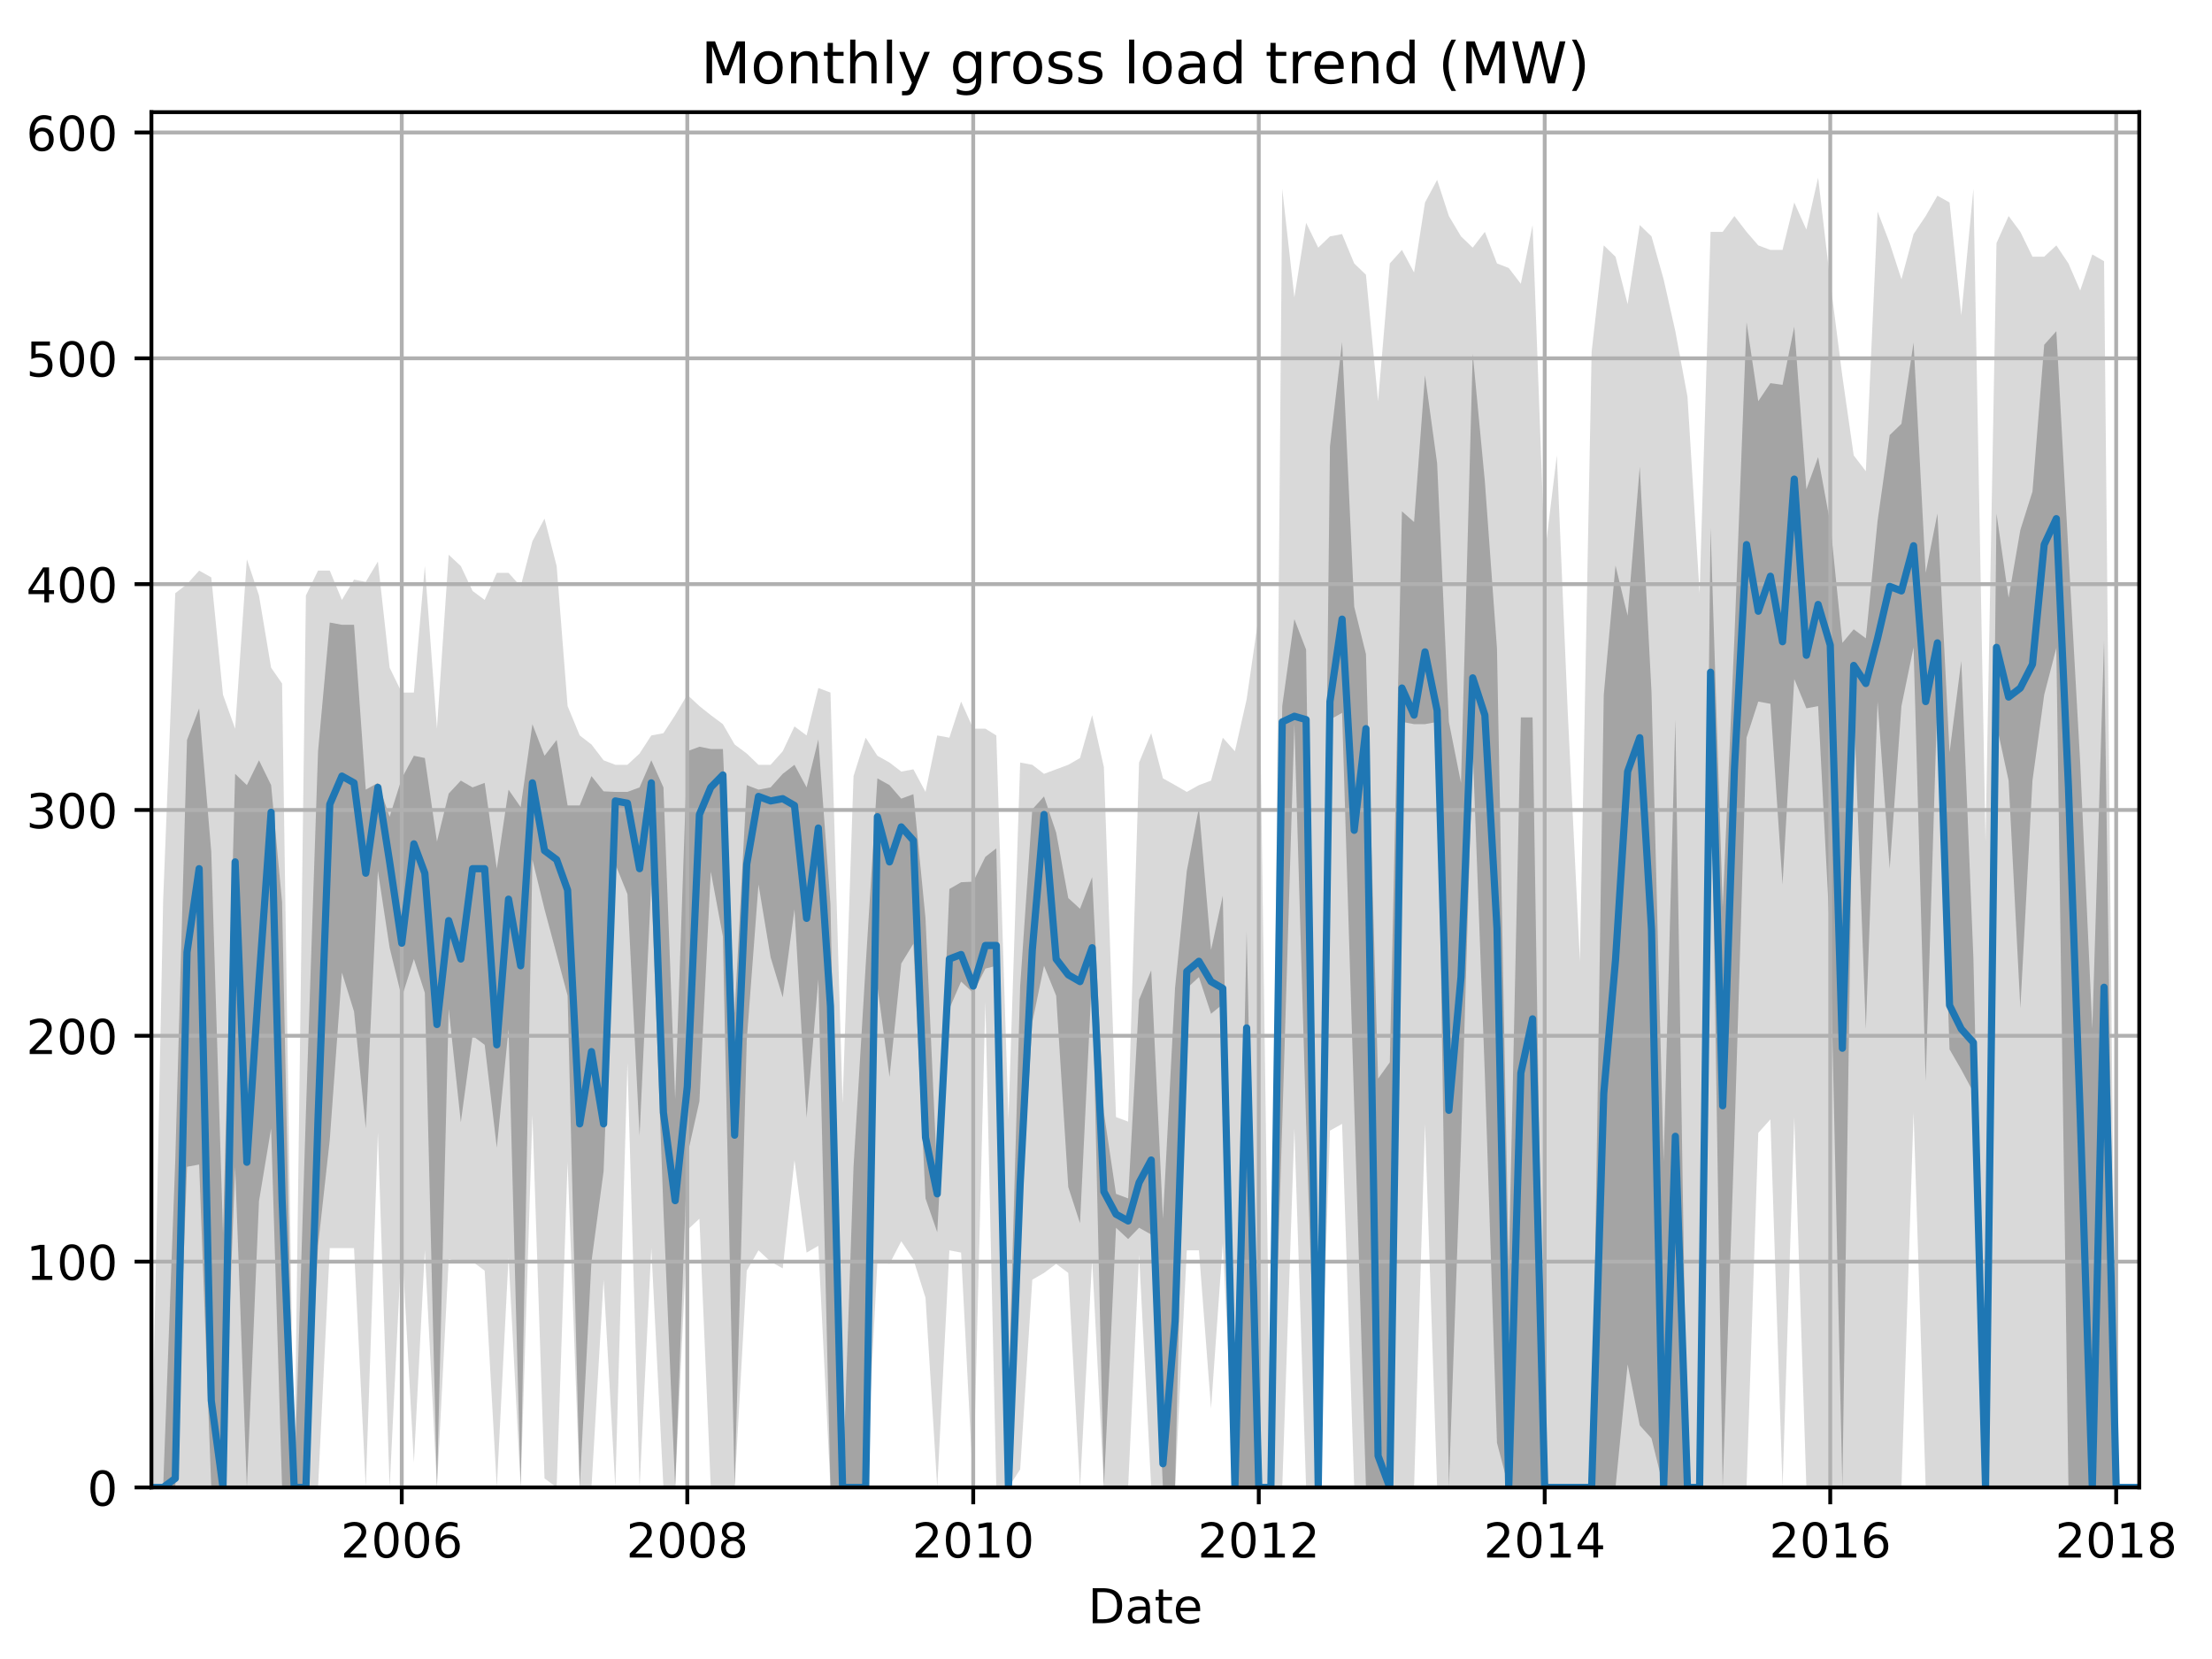 <?xml version="1.0" encoding="utf-8" standalone="no"?>
<!DOCTYPE svg PUBLIC "-//W3C//DTD SVG 1.1//EN"
  "http://www.w3.org/Graphics/SVG/1.1/DTD/svg11.dtd">
<!-- Created with matplotlib (http://matplotlib.org/) -->
<svg height="345.6pt" version="1.1" viewBox="0 0 460.8 345.6" width="460.8pt" xmlns="http://www.w3.org/2000/svg" xmlns:xlink="http://www.w3.org/1999/xlink">
 <defs>
  <style type="text/css">
*{stroke-linecap:butt;stroke-linejoin:round;}
  </style>
 </defs>
 <g id="figure_1">
  <g id="patch_1">
   <path d="M 0 345.6 
L 460.8 345.6 
L 460.8 0 
L 0 0 
z
" style="fill:none;"/>
  </g>
  <g id="axes_1">
   <g id="patch_2">
    <path d="M 31.543 309.863 
L 445.647 309.863 
L 445.647 23.365 
L 31.543 23.365 
z
" style="fill:none;"/>
   </g>
   <g id="PolyCollection_1">
    <path clip-path="url(#p9ca96d97c9)" d="M 31.543 309.863 
L 31.543 309.863 
L 33.988 309.863 
L 36.514 309.863 
L 38.958 309.863 
L 41.484 309.863 
L 44.01 309.863 
L 46.455 309.863 
L 48.981 309.863 
L 51.425 309.863 
L 53.951 309.863 
L 56.477 309.863 
L 58.759 309.863 
L 61.285 309.863 
L 63.729 309.863 
L 66.255 309.863 
L 68.7 259.997 
L 71.226 259.997 
L 73.752 259.997 
L 76.196 309.863 
L 78.722 236.004 
L 81.167 309.863 
L 83.693 258.585 
L 86.219 304.689 
L 88.501 260.467 
L 91.027 309.863 
L 93.471 262.349 
L 95.997 262.819 
L 98.442 262.819 
L 100.968 264.701 
L 103.494 309.863 
L 105.938 261.879 
L 108.464 309.863 
L 110.909 232.241 
L 113.435 307.982 
L 115.961 309.863 
L 118.242 242.12 
L 120.768 309.863 
L 123.213 309.863 
L 125.739 266.583 
L 128.183 309.863 
L 130.709 221.421 
L 133.236 309.863 
L 135.68 259.997 
L 138.206 309.863 
L 140.651 309.863 
L 143.177 256.233 
L 145.703 253.881 
L 148.066 309.863 
L 150.592 309.863 
L 153.036 309.863 
L 155.562 264.701 
L 158.007 260.467 
L 160.533 262.819 
L 163.059 264.231 
L 165.503 241.65 
L 168.029 260.938 
L 170.474 259.526 
L 173 309.863 
L 175.526 309.863 
L 177.807 309.863 
L 180.333 309.863 
L 182.778 262.819 
L 185.304 263.29 
L 187.749 258.585 
L 190.275 262.349 
L 192.801 270.346 
L 195.245 309.863 
L 197.771 260.467 
L 200.216 260.938 
L 202.742 309.863 
L 205.268 208.719 
L 207.549 309.863 
L 210.075 309.863 
L 212.52 306.1 
L 215.046 266.583 
L 217.49 265.172 
L 220.016 263.29 
L 222.542 265.172 
L 224.987 309.863 
L 227.513 262.349 
L 229.957 309.863 
L 232.483 309.863 
L 235.009 309.863 
L 237.291 261.408 
L 239.817 309.863 
L 242.262 309.863 
L 244.788 309.863 
L 247.232 260.467 
L 249.758 260.467 
L 252.284 293.398 
L 254.729 259.056 
L 257.255 309.863 
L 259.699 309.863 
L 262.225 309.863 
L 264.751 309.863 
L 267.114 309.863 
L 269.64 235.063 
L 272.085 309.863 
L 274.611 309.863 
L 277.055 235.534 
L 279.581 234.123 
L 282.107 309.863 
L 284.552 309.863 
L 287.078 309.863 
L 289.523 309.863 
L 292.049 309.863 
L 294.575 309.863 
L 296.856 234.123 
L 299.382 309.863 
L 301.827 309.863 
L 304.353 309.863 
L 306.797 309.863 
L 309.323 309.863 
L 311.849 309.863 
L 314.294 309.863 
L 316.82 309.863 
L 319.264 309.863 
L 321.79 309.863 
L 324.316 309.863 
L 326.598 309.863 
L 329.124 309.863 
L 331.568 309.863 
L 334.094 309.863 
L 336.539 309.863 
L 339.065 309.863 
L 341.591 309.863 
L 344.036 309.863 
L 346.562 309.863 
L 349.006 309.863 
L 351.532 309.863 
L 354.058 309.863 
L 356.34 309.863 
L 358.866 309.863 
L 361.31 309.863 
L 363.836 309.863 
L 366.281 236.004 
L 368.807 233.182 
L 371.333 309.863 
L 373.777 232.711 
L 376.303 309.863 
L 378.748 309.863 
L 381.274 309.863 
L 383.8 309.863 
L 386.163 309.863 
L 388.689 309.863 
L 391.134 309.863 
L 393.66 309.863 
L 396.104 309.863 
L 398.63 231.77 
L 401.156 309.863 
L 403.601 309.863 
L 406.127 309.863 
L 408.571 309.863 
L 411.097 309.863 
L 413.623 309.863 
L 415.905 309.863 
L 418.431 309.863 
L 420.875 309.863 
L 423.401 309.863 
L 425.846 309.863 
L 428.372 309.863 
L 430.898 309.863 
L 433.342 309.863 
L 435.868 309.863 
L 438.313 309.863 
L 440.839 309.863 
L 443.365 309.863 
L 445.647 309.863 
L 445.647 309.863 
L 445.647 309.863 
L 443.365 309.863 
L 440.839 309.393 
L 438.313 54.414 
L 435.868 53.003 
L 433.342 60.53 
L 430.898 54.885 
L 428.372 51.121 
L 425.846 53.473 
L 423.401 53.473 
L 420.875 48.298 
L 418.431 45.005 
L 415.905 50.651 
L 413.623 175.317 
L 411.097 39.36 
L 408.571 65.705 
L 406.127 42.183 
L 403.601 40.771 
L 401.156 45.005 
L 398.63 48.769 
L 396.104 58.178 
L 393.66 50.651 
L 391.134 44.064 
L 388.689 98.165 
L 386.163 94.872 
L 383.8 78.407 
L 381.274 58.648 
L 378.748 37.008 
L 376.303 47.828 
L 373.777 42.183 
L 371.333 52.062 
L 368.807 52.062 
L 366.281 51.121 
L 363.836 48.298 
L 361.31 45.005 
L 358.866 48.298 
L 356.34 48.298 
L 354.058 123.569 
L 351.532 82.641 
L 349.006 68.998 
L 346.562 58.178 
L 344.036 49.239 
L 341.591 46.887 
L 339.065 63.353 
L 336.539 53.473 
L 334.094 51.121 
L 331.568 73.232 
L 329.124 200.251 
L 326.598 148.502 
L 324.316 94.872 
L 321.79 115.571 
L 319.264 46.887 
L 316.82 59.119 
L 314.294 55.825 
L 311.849 54.885 
L 309.323 48.298 
L 306.797 51.591 
L 304.353 49.239 
L 301.827 45.005 
L 299.382 37.478 
L 296.856 42.183 
L 294.575 56.766 
L 292.049 52.062 
L 289.523 54.885 
L 287.078 83.581 
L 284.552 57.237 
L 282.107 54.885 
L 279.581 48.769 
L 277.055 49.239 
L 274.611 51.591 
L 272.085 46.417 
L 269.64 61.941 
L 267.114 39.36 
L 264.751 309.863 
L 262.225 128.273 
L 259.699 145.68 
L 257.255 156.5 
L 254.729 153.677 
L 252.284 162.616 
L 249.758 163.556 
L 247.232 164.968 
L 244.788 163.556 
L 242.262 162.145 
L 239.817 152.736 
L 237.291 158.852 
L 235.009 233.652 
L 232.483 232.711 
L 229.957 159.793 
L 227.513 148.973 
L 224.987 157.911 
L 222.542 159.322 
L 220.016 160.263 
L 217.49 161.204 
L 215.046 159.322 
L 212.52 158.852 
L 210.075 233.182 
L 207.549 153.207 
L 205.268 151.795 
L 202.742 151.795 
L 200.216 146.15 
L 197.771 153.677 
L 195.245 153.207 
L 192.801 164.968 
L 190.275 160.263 
L 187.749 160.734 
L 185.304 158.852 
L 182.778 157.441 
L 180.333 153.677 
L 177.807 161.675 
L 175.526 229.889 
L 173 144.268 
L 170.474 143.327 
L 168.029 153.207 
L 165.503 151.325 
L 163.059 156.5 
L 160.533 159.322 
L 158.007 159.322 
L 155.562 156.97 
L 153.036 155.088 
L 150.592 150.855 
L 148.066 148.973 
L 145.703 147.091 
L 143.177 144.739 
L 140.651 148.973 
L 138.206 152.736 
L 135.68 153.207 
L 133.236 156.97 
L 130.709 159.322 
L 128.183 159.322 
L 125.739 158.382 
L 123.213 155.088 
L 120.768 153.207 
L 118.242 147.091 
L 115.961 117.924 
L 113.435 108.044 
L 110.909 112.749 
L 108.464 122.158 
L 105.938 119.335 
L 103.494 119.335 
L 100.968 124.98 
L 98.442 123.099 
L 95.997 117.924 
L 93.471 115.571 
L 91.027 151.795 
L 88.501 117.924 
L 86.219 144.268 
L 83.693 144.268 
L 81.167 139.093 
L 78.722 116.983 
L 76.196 121.217 
L 73.752 120.746 
L 71.226 124.98 
L 68.7 118.865 
L 66.255 118.865 
L 63.729 124.039 
L 61.285 309.863 
L 58.759 142.387 
L 56.477 139.093 
L 53.951 124.039 
L 51.425 116.512 
L 48.981 151.795 
L 46.455 144.739 
L 44.01 120.276 
L 41.484 118.865 
L 38.958 121.687 
L 36.514 123.569 
L 33.988 187.549 
L 31.543 309.863 
z
" style="fill:#808080;fill-opacity:0.3;"/>
   </g>
   <g id="PolyCollection_2">
    <path clip-path="url(#p9ca96d97c9)" d="M 31.543 309.863 
L 31.543 309.863 
L 33.988 309.863 
L 36.514 309.863 
L 38.958 243.061 
L 41.484 242.59 
L 44.01 309.863 
L 46.455 309.863 
L 48.981 243.061 
L 51.425 309.863 
L 53.951 250.235 
L 56.477 235.063 
L 58.759 309.863 
L 61.285 309.863 
L 63.729 309.863 
L 66.255 259.526 
L 68.7 237.416 
L 71.226 202.603 
L 73.752 210.718 
L 76.196 235.063 
L 78.722 181.433 
L 81.167 197.428 
L 83.693 207.778 
L 86.219 199.78 
L 88.501 206.837 
L 91.027 309.863 
L 93.471 210.13 
L 95.997 233.77 
L 98.442 215.775 
L 100.968 217.657 
L 103.494 239.062 
L 105.938 214.364 
L 108.464 309.863 
L 110.909 179.081 
L 113.435 189.431 
L 115.961 198.839 
L 118.242 207.425 
L 120.768 309.863 
L 123.213 262.819 
L 125.739 244.002 
L 128.183 180.022 
L 130.709 186.255 
L 133.236 236.592 
L 135.68 183.785 
L 138.206 251.999 
L 140.651 309.863 
L 143.177 240.709 
L 145.703 229.418 
L 148.066 181.551 
L 150.592 195.076 
L 153.036 309.863 
L 155.562 216.716 
L 158.007 184.256 
L 160.533 199.428 
L 163.059 207.778 
L 165.503 189.431 
L 168.029 232.829 
L 170.474 204.014 
L 173 309.863 
L 175.526 309.863 
L 177.807 309.863 
L 180.333 309.863 
L 182.778 205.426 
L 185.304 224.361 
L 187.749 200.721 
L 190.275 196.605 
L 192.801 249.647 
L 195.245 256.704 
L 197.771 210.13 
L 200.216 204.485 
L 202.742 206.837 
L 205.268 201.78 
L 207.549 201.192 
L 210.075 309.863 
L 212.52 255.292 
L 215.046 212.953 
L 217.49 201.192 
L 220.016 207.425 
L 222.542 247.295 
L 224.987 254.822 
L 227.513 202.603 
L 229.957 309.863 
L 232.483 255.763 
L 235.009 258.115 
L 237.291 255.763 
L 239.817 257.174 
L 242.262 309.863 
L 244.788 309.863 
L 247.232 205.896 
L 249.758 203.544 
L 252.284 211.189 
L 254.729 209.189 
L 257.255 309.863 
L 259.699 309.863 
L 262.225 309.863 
L 264.751 309.863 
L 267.114 234.123 
L 269.64 150.855 
L 272.085 234.123 
L 274.611 309.863 
L 277.055 149.914 
L 279.581 148.502 
L 282.107 230.359 
L 284.552 309.863 
L 287.078 309.863 
L 289.523 309.863 
L 292.049 150.384 
L 294.575 150.855 
L 296.856 150.855 
L 299.382 150.384 
L 301.827 309.863 
L 304.353 238.356 
L 306.797 156.147 
L 309.323 223.89 
L 311.849 300.572 
L 314.294 309.863 
L 316.82 309.863 
L 319.264 309.863 
L 321.79 309.863 
L 324.316 309.863 
L 326.598 309.863 
L 329.124 309.863 
L 331.568 309.863 
L 334.094 309.863 
L 336.539 309.863 
L 339.065 284.224 
L 341.591 296.926 
L 344.036 299.631 
L 346.562 309.863 
L 349.006 309.863 
L 351.532 309.863 
L 354.058 309.863 
L 356.34 149.443 
L 358.866 309.863 
L 361.31 236.945 
L 363.836 153.677 
L 366.281 146.15 
L 368.807 146.621 
L 371.333 184.256 
L 373.777 141.446 
L 376.303 147.561 
L 378.748 147.091 
L 381.274 195.664 
L 383.8 309.863 
L 386.163 146.621 
L 388.689 214.364 
L 391.134 146.15 
L 393.66 180.963 
L 396.104 147.091 
L 398.63 134.86 
L 401.156 225.184 
L 403.601 145.209 
L 406.127 218.598 
L 408.571 222.832 
L 411.097 227.536 
L 413.623 309.863 
L 415.905 150.972 
L 418.431 162.616 
L 420.875 210.012 
L 423.401 162.616 
L 425.846 144.739 
L 428.372 134.977 
L 430.898 309.863 
L 433.342 309.863 
L 435.868 309.863 
L 438.313 309.863 
L 440.839 309.863 
L 443.365 309.863 
L 445.647 309.863 
L 445.647 309.863 
L 445.647 309.863 
L 443.365 309.863 
L 440.839 309.863 
L 438.313 133.448 
L 435.868 214.364 
L 433.342 158.852 
L 430.898 115.101 
L 428.372 68.998 
L 425.846 71.82 
L 423.401 102.399 
L 420.875 110.397 
L 418.431 124.51 
L 415.905 106.986 
L 413.623 309.863 
L 411.097 199.663 
L 408.571 137.682 
L 406.127 156.735 
L 403.601 106.986 
L 401.156 119.335 
L 398.63 71.35 
L 396.104 88.286 
L 393.66 90.638 
L 391.134 108.515 
L 388.689 132.978 
L 386.163 131.096 
L 383.8 133.919 
L 381.274 108.985 
L 378.748 95.225 
L 376.303 101.929 
L 373.777 68.057 
L 371.333 80.171 
L 368.807 79.818 
L 366.281 83.581 
L 363.836 67.116 
L 361.31 132.86 
L 358.866 188.96 
L 356.34 109.926 
L 354.058 309.863 
L 351.532 309.863 
L 349.006 149.914 
L 346.562 241.885 
L 344.036 144.151 
L 341.591 97.224 
L 339.065 128.273 
L 336.539 117.806 
L 334.094 144.739 
L 331.568 309.863 
L 329.124 309.863 
L 326.598 309.863 
L 324.316 309.863 
L 321.79 309.863 
L 319.264 149.443 
L 316.82 149.443 
L 314.294 264.701 
L 311.849 135.095 
L 309.323 100.282 
L 306.797 73.702 
L 304.353 163.086 
L 301.827 150.384 
L 299.382 96.519 
L 296.856 78.171 
L 294.575 108.75 
L 292.049 106.515 
L 289.523 221.303 
L 287.078 224.714 
L 284.552 136.271 
L 282.107 126.392 
L 279.581 71.232 
L 277.055 92.99 
L 274.611 309.863 
L 272.085 135.33 
L 269.64 128.979 
L 267.114 147.091 
L 264.751 309.863 
L 262.225 309.863 
L 259.699 194.017 
L 257.255 309.863 
L 254.729 186.608 
L 252.284 197.899 
L 249.758 168.261 
L 247.232 181.433 
L 244.788 205.778 
L 242.262 253.881 
L 239.817 202.133 
L 237.291 208.248 
L 235.009 249.647 
L 232.483 248.706 
L 229.957 231.77 
L 227.513 182.727 
L 224.987 189.313 
L 222.542 187.078 
L 220.016 173.436 
L 217.49 165.909 
L 215.046 168.614 
L 212.52 205.426 
L 210.075 291.046 
L 207.549 176.729 
L 205.268 178.493 
L 202.742 183.668 
L 200.216 183.785 
L 197.771 185.197 
L 195.245 245.296 
L 192.801 191.312 
L 190.275 165.438 
L 187.749 166.379 
L 185.304 163.556 
L 182.778 162.145 
L 180.333 201.192 
L 177.807 243.061 
L 175.526 309.863 
L 173 188.372 
L 170.474 154.03 
L 168.029 164.027 
L 165.503 159.322 
L 163.059 161.204 
L 160.533 164.027 
L 158.007 164.497 
L 155.562 163.556 
L 153.036 211.071 
L 150.592 156.029 
L 148.066 156.029 
L 145.703 155.559 
L 143.177 156.5 
L 140.651 228.948 
L 138.206 164.027 
L 135.68 158.382 
L 133.236 164.027 
L 130.709 164.968 
L 128.183 164.968 
L 125.739 164.85 
L 123.213 161.675 
L 120.768 167.79 
L 118.242 167.79 
L 115.961 154.148 
L 113.435 157.441 
L 110.909 150.855 
L 108.464 168.143 
L 105.938 164.497 
L 103.494 180.963 
L 100.968 163.086 
L 98.442 164.027 
L 95.997 162.616 
L 93.471 165.321 
L 91.027 175.317 
L 88.501 157.911 
L 86.219 157.441 
L 83.693 162.145 
L 81.167 170.143 
L 78.722 163.086 
L 76.196 164.497 
L 73.752 130.155 
L 71.226 130.155 
L 68.7 129.685 
L 66.255 156.5 
L 63.729 231.77 
L 61.285 309.863 
L 58.759 187.902 
L 56.477 163.556 
L 53.951 158.382 
L 51.425 163.556 
L 48.981 161.204 
L 46.455 256.939 
L 44.01 177.434 
L 41.484 147.561 
L 38.958 154.148 
L 36.514 241.65 
L 33.988 309.863 
L 31.543 309.863 
z
" style="fill:#808080;fill-opacity:0.6;"/>
   </g>
   <g id="matplotlib.axis_1">
    <g id="xtick_1">
     <g id="line2d_1">
      <path clip-path="url(#p9ca96d97c9)" d="M 83.693 309.863 
L 83.693 23.365 
" style="fill:none;stroke:#b0b0b0;stroke-linecap:square;stroke-width:0.8;"/>
     </g>
     <g id="line2d_2">
      <defs>
       <path d="M 0 0 
L 0 3.5 
" id="m3542166060" style="stroke:#000000;stroke-width:0.8;"/>
      </defs>
      <g>
       <use style="stroke:#000000;stroke-width:0.8;" x="83.693" xlink:href="#m3542166060" y="309.863"/>
      </g>
     </g>
     <g id="text_1">
      <!-- 2006 -->
      <defs>
       <path d="M 19.188 8.297 
L 53.609 8.297 
L 53.609 0 
L 7.328 0 
L 7.328 8.297 
Q 12.938 14.109 22.625 23.891 
Q 32.328 33.688 34.812 36.531 
Q 39.547 41.844 41.422 45.531 
Q 43.312 49.219 43.312 52.781 
Q 43.312 58.594 39.234 62.25 
Q 35.156 65.922 28.609 65.922 
Q 23.969 65.922 18.812 64.312 
Q 13.672 62.703 7.812 59.422 
L 7.812 69.391 
Q 13.766 71.781 18.938 73 
Q 24.125 74.219 28.422 74.219 
Q 39.75 74.219 46.484 68.547 
Q 53.219 62.891 53.219 53.422 
Q 53.219 48.922 51.531 44.891 
Q 49.859 40.875 45.406 35.406 
Q 44.188 33.984 37.641 27.219 
Q 31.109 20.453 19.188 8.297 
z
" id="DejaVuSans-32"/>
       <path d="M 31.781 66.406 
Q 24.172 66.406 20.328 58.906 
Q 16.5 51.422 16.5 36.375 
Q 16.5 21.391 20.328 13.891 
Q 24.172 6.391 31.781 6.391 
Q 39.453 6.391 43.281 13.891 
Q 47.125 21.391 47.125 36.375 
Q 47.125 51.422 43.281 58.906 
Q 39.453 66.406 31.781 66.406 
z
M 31.781 74.219 
Q 44.047 74.219 50.516 64.516 
Q 56.984 54.828 56.984 36.375 
Q 56.984 17.969 50.516 8.266 
Q 44.047 -1.422 31.781 -1.422 
Q 19.531 -1.422 13.062 8.266 
Q 6.594 17.969 6.594 36.375 
Q 6.594 54.828 13.062 64.516 
Q 19.531 74.219 31.781 74.219 
z
" id="DejaVuSans-30"/>
       <path d="M 33.016 40.375 
Q 26.375 40.375 22.484 35.828 
Q 18.609 31.297 18.609 23.391 
Q 18.609 15.531 22.484 10.953 
Q 26.375 6.391 33.016 6.391 
Q 39.656 6.391 43.531 10.953 
Q 47.406 15.531 47.406 23.391 
Q 47.406 31.297 43.531 35.828 
Q 39.656 40.375 33.016 40.375 
z
M 52.594 71.297 
L 52.594 62.312 
Q 48.875 64.062 45.094 64.984 
Q 41.312 65.922 37.594 65.922 
Q 27.828 65.922 22.672 59.328 
Q 17.531 52.734 16.797 39.406 
Q 19.672 43.656 24.016 45.922 
Q 28.375 48.188 33.594 48.188 
Q 44.578 48.188 50.953 41.516 
Q 57.328 34.859 57.328 23.391 
Q 57.328 12.156 50.688 5.359 
Q 44.047 -1.422 33.016 -1.422 
Q 20.359 -1.422 13.672 8.266 
Q 6.984 17.969 6.984 36.375 
Q 6.984 53.656 15.188 63.938 
Q 23.391 74.219 37.203 74.219 
Q 40.922 74.219 44.703 73.484 
Q 48.484 72.75 52.594 71.297 
z
" id="DejaVuSans-36"/>
      </defs>
      <g transform="translate(70.968 324.462)scale(0.1 -0.1)">
       <use xlink:href="#DejaVuSans-32"/>
       <use x="63.623" xlink:href="#DejaVuSans-30"/>
       <use x="127.246" xlink:href="#DejaVuSans-30"/>
       <use x="190.869" xlink:href="#DejaVuSans-36"/>
      </g>
     </g>
    </g>
    <g id="xtick_2">
     <g id="line2d_3">
      <path clip-path="url(#p9ca96d97c9)" d="M 143.177 309.863 
L 143.177 23.365 
" style="fill:none;stroke:#b0b0b0;stroke-linecap:square;stroke-width:0.8;"/>
     </g>
     <g id="line2d_4">
      <g>
       <use style="stroke:#000000;stroke-width:0.8;" x="143.177" xlink:href="#m3542166060" y="309.863"/>
      </g>
     </g>
     <g id="text_2">
      <!-- 2008 -->
      <defs>
       <path d="M 31.781 34.625 
Q 24.75 34.625 20.719 30.859 
Q 16.703 27.094 16.703 20.516 
Q 16.703 13.922 20.719 10.156 
Q 24.75 6.391 31.781 6.391 
Q 38.812 6.391 42.859 10.172 
Q 46.922 13.969 46.922 20.516 
Q 46.922 27.094 42.891 30.859 
Q 38.875 34.625 31.781 34.625 
z
M 21.922 38.812 
Q 15.578 40.375 12.031 44.719 
Q 8.5 49.078 8.5 55.328 
Q 8.5 64.062 14.719 69.141 
Q 20.953 74.219 31.781 74.219 
Q 42.672 74.219 48.875 69.141 
Q 55.078 64.062 55.078 55.328 
Q 55.078 49.078 51.531 44.719 
Q 48 40.375 41.703 38.812 
Q 48.828 37.156 52.797 32.312 
Q 56.781 27.484 56.781 20.516 
Q 56.781 9.906 50.312 4.234 
Q 43.844 -1.422 31.781 -1.422 
Q 19.734 -1.422 13.25 4.234 
Q 6.781 9.906 6.781 20.516 
Q 6.781 27.484 10.781 32.312 
Q 14.797 37.156 21.922 38.812 
z
M 18.312 54.391 
Q 18.312 48.734 21.844 45.562 
Q 25.391 42.391 31.781 42.391 
Q 38.141 42.391 41.719 45.562 
Q 45.312 48.734 45.312 54.391 
Q 45.312 60.062 41.719 63.234 
Q 38.141 66.406 31.781 66.406 
Q 25.391 66.406 21.844 63.234 
Q 18.312 60.062 18.312 54.391 
z
" id="DejaVuSans-38"/>
      </defs>
      <g transform="translate(130.452 324.462)scale(0.1 -0.1)">
       <use xlink:href="#DejaVuSans-32"/>
       <use x="63.623" xlink:href="#DejaVuSans-30"/>
       <use x="127.246" xlink:href="#DejaVuSans-30"/>
       <use x="190.869" xlink:href="#DejaVuSans-38"/>
      </g>
     </g>
    </g>
    <g id="xtick_3">
     <g id="line2d_5">
      <path clip-path="url(#p9ca96d97c9)" d="M 202.742 309.863 
L 202.742 23.365 
" style="fill:none;stroke:#b0b0b0;stroke-linecap:square;stroke-width:0.8;"/>
     </g>
     <g id="line2d_6">
      <g>
       <use style="stroke:#000000;stroke-width:0.8;" x="202.742" xlink:href="#m3542166060" y="309.863"/>
      </g>
     </g>
     <g id="text_3">
      <!-- 2010 -->
      <defs>
       <path d="M 12.406 8.297 
L 28.516 8.297 
L 28.516 63.922 
L 10.984 60.406 
L 10.984 69.391 
L 28.422 72.906 
L 38.281 72.906 
L 38.281 8.297 
L 54.391 8.297 
L 54.391 0 
L 12.406 0 
z
" id="DejaVuSans-31"/>
      </defs>
      <g transform="translate(190.017 324.462)scale(0.1 -0.1)">
       <use xlink:href="#DejaVuSans-32"/>
       <use x="63.623" xlink:href="#DejaVuSans-30"/>
       <use x="127.246" xlink:href="#DejaVuSans-31"/>
       <use x="190.869" xlink:href="#DejaVuSans-30"/>
      </g>
     </g>
    </g>
    <g id="xtick_4">
     <g id="line2d_7">
      <path clip-path="url(#p9ca96d97c9)" d="M 262.225 309.863 
L 262.225 23.365 
" style="fill:none;stroke:#b0b0b0;stroke-linecap:square;stroke-width:0.8;"/>
     </g>
     <g id="line2d_8">
      <g>
       <use style="stroke:#000000;stroke-width:0.8;" x="262.225" xlink:href="#m3542166060" y="309.863"/>
      </g>
     </g>
     <g id="text_4">
      <!-- 2012 -->
      <g transform="translate(249.5 324.462)scale(0.1 -0.1)">
       <use xlink:href="#DejaVuSans-32"/>
       <use x="63.623" xlink:href="#DejaVuSans-30"/>
       <use x="127.246" xlink:href="#DejaVuSans-31"/>
       <use x="190.869" xlink:href="#DejaVuSans-32"/>
      </g>
     </g>
    </g>
    <g id="xtick_5">
     <g id="line2d_9">
      <path clip-path="url(#p9ca96d97c9)" d="M 321.79 309.863 
L 321.79 23.365 
" style="fill:none;stroke:#b0b0b0;stroke-linecap:square;stroke-width:0.8;"/>
     </g>
     <g id="line2d_10">
      <g>
       <use style="stroke:#000000;stroke-width:0.8;" x="321.79" xlink:href="#m3542166060" y="309.863"/>
      </g>
     </g>
     <g id="text_5">
      <!-- 2014 -->
      <defs>
       <path d="M 37.797 64.312 
L 12.891 25.391 
L 37.797 25.391 
z
M 35.203 72.906 
L 47.609 72.906 
L 47.609 25.391 
L 58.016 25.391 
L 58.016 17.188 
L 47.609 17.188 
L 47.609 0 
L 37.797 0 
L 37.797 17.188 
L 4.891 17.188 
L 4.891 26.703 
z
" id="DejaVuSans-34"/>
      </defs>
      <g transform="translate(309.065 324.462)scale(0.1 -0.1)">
       <use xlink:href="#DejaVuSans-32"/>
       <use x="63.623" xlink:href="#DejaVuSans-30"/>
       <use x="127.246" xlink:href="#DejaVuSans-31"/>
       <use x="190.869" xlink:href="#DejaVuSans-34"/>
      </g>
     </g>
    </g>
    <g id="xtick_6">
     <g id="line2d_11">
      <path clip-path="url(#p9ca96d97c9)" d="M 381.274 309.863 
L 381.274 23.365 
" style="fill:none;stroke:#b0b0b0;stroke-linecap:square;stroke-width:0.8;"/>
     </g>
     <g id="line2d_12">
      <g>
       <use style="stroke:#000000;stroke-width:0.8;" x="381.274" xlink:href="#m3542166060" y="309.863"/>
      </g>
     </g>
     <g id="text_6">
      <!-- 2016 -->
      <g transform="translate(368.549 324.462)scale(0.1 -0.1)">
       <use xlink:href="#DejaVuSans-32"/>
       <use x="63.623" xlink:href="#DejaVuSans-30"/>
       <use x="127.246" xlink:href="#DejaVuSans-31"/>
       <use x="190.869" xlink:href="#DejaVuSans-36"/>
      </g>
     </g>
    </g>
    <g id="xtick_7">
     <g id="line2d_13">
      <path clip-path="url(#p9ca96d97c9)" d="M 440.839 309.863 
L 440.839 23.365 
" style="fill:none;stroke:#b0b0b0;stroke-linecap:square;stroke-width:0.8;"/>
     </g>
     <g id="line2d_14">
      <g>
       <use style="stroke:#000000;stroke-width:0.8;" x="440.839" xlink:href="#m3542166060" y="309.863"/>
      </g>
     </g>
     <g id="text_7">
      <!-- 2018 -->
      <g transform="translate(428.114 324.462)scale(0.1 -0.1)">
       <use xlink:href="#DejaVuSans-32"/>
       <use x="63.623" xlink:href="#DejaVuSans-30"/>
       <use x="127.246" xlink:href="#DejaVuSans-31"/>
       <use x="190.869" xlink:href="#DejaVuSans-38"/>
      </g>
     </g>
    </g>
    <g id="text_8">
     <!-- Date -->
     <defs>
      <path d="M 19.672 64.797 
L 19.672 8.109 
L 31.594 8.109 
Q 46.688 8.109 53.688 14.938 
Q 60.688 21.781 60.688 36.531 
Q 60.688 51.172 53.688 57.984 
Q 46.688 64.797 31.594 64.797 
z
M 9.812 72.906 
L 30.078 72.906 
Q 51.266 72.906 61.172 64.094 
Q 71.094 55.281 71.094 36.531 
Q 71.094 17.672 61.125 8.828 
Q 51.172 0 30.078 0 
L 9.812 0 
z
" id="DejaVuSans-44"/>
      <path d="M 34.281 27.484 
Q 23.391 27.484 19.188 25 
Q 14.984 22.516 14.984 16.5 
Q 14.984 11.719 18.141 8.906 
Q 21.297 6.109 26.703 6.109 
Q 34.188 6.109 38.703 11.406 
Q 43.219 16.703 43.219 25.484 
L 43.219 27.484 
z
M 52.203 31.203 
L 52.203 0 
L 43.219 0 
L 43.219 8.297 
Q 40.141 3.328 35.547 0.953 
Q 30.953 -1.422 24.312 -1.422 
Q 15.922 -1.422 10.953 3.297 
Q 6 8.016 6 15.922 
Q 6 25.141 12.172 29.828 
Q 18.359 34.516 30.609 34.516 
L 43.219 34.516 
L 43.219 35.406 
Q 43.219 41.609 39.141 45 
Q 35.062 48.391 27.688 48.391 
Q 23 48.391 18.547 47.266 
Q 14.109 46.141 10.016 43.891 
L 10.016 52.203 
Q 14.938 54.109 19.578 55.047 
Q 24.219 56 28.609 56 
Q 40.484 56 46.344 49.844 
Q 52.203 43.703 52.203 31.203 
z
" id="DejaVuSans-61"/>
      <path d="M 18.312 70.219 
L 18.312 54.688 
L 36.812 54.688 
L 36.812 47.703 
L 18.312 47.703 
L 18.312 18.016 
Q 18.312 11.328 20.141 9.422 
Q 21.969 7.516 27.594 7.516 
L 36.812 7.516 
L 36.812 0 
L 27.594 0 
Q 17.188 0 13.234 3.875 
Q 9.281 7.766 9.281 18.016 
L 9.281 47.703 
L 2.688 47.703 
L 2.688 54.688 
L 9.281 54.688 
L 9.281 70.219 
z
" id="DejaVuSans-74"/>
      <path d="M 56.203 29.594 
L 56.203 25.203 
L 14.891 25.203 
Q 15.484 15.922 20.484 11.062 
Q 25.484 6.203 34.422 6.203 
Q 39.594 6.203 44.453 7.469 
Q 49.312 8.734 54.109 11.281 
L 54.109 2.781 
Q 49.266 0.734 44.188 -0.344 
Q 39.109 -1.422 33.891 -1.422 
Q 20.797 -1.422 13.156 6.188 
Q 5.516 13.812 5.516 26.812 
Q 5.516 40.234 12.766 48.109 
Q 20.016 56 32.328 56 
Q 43.359 56 49.781 48.891 
Q 56.203 41.797 56.203 29.594 
z
M 47.219 32.234 
Q 47.125 39.594 43.094 43.984 
Q 39.062 48.391 32.422 48.391 
Q 24.906 48.391 20.391 44.141 
Q 15.875 39.891 15.188 32.172 
z
" id="DejaVuSans-65"/>
     </defs>
     <g transform="translate(226.644 338.14)scale(0.1 -0.1)">
      <use xlink:href="#DejaVuSans-44"/>
      <use x="77.002" xlink:href="#DejaVuSans-61"/>
      <use x="138.281" xlink:href="#DejaVuSans-74"/>
      <use x="177.49" xlink:href="#DejaVuSans-65"/>
     </g>
    </g>
   </g>
   <g id="matplotlib.axis_2">
    <g id="ytick_1">
     <g id="line2d_15">
      <path clip-path="url(#p9ca96d97c9)" d="M 31.543 309.863 
L 445.647 309.863 
" style="fill:none;stroke:#b0b0b0;stroke-linecap:square;stroke-width:0.8;"/>
     </g>
     <g id="line2d_16">
      <defs>
       <path d="M 0 0 
L -3.5 0 
" id="m5027142f9c" style="stroke:#000000;stroke-width:0.8;"/>
      </defs>
      <g>
       <use style="stroke:#000000;stroke-width:0.8;" x="31.543" xlink:href="#m5027142f9c" y="309.863"/>
      </g>
     </g>
     <g id="text_9">
      <!-- 0 -->
      <g transform="translate(18.18 313.663)scale(0.1 -0.1)">
       <use xlink:href="#DejaVuSans-30"/>
      </g>
     </g>
    </g>
    <g id="ytick_2">
     <g id="line2d_17">
      <path clip-path="url(#p9ca96d97c9)" d="M 31.543 262.819 
L 445.647 262.819 
" style="fill:none;stroke:#b0b0b0;stroke-linecap:square;stroke-width:0.8;"/>
     </g>
     <g id="line2d_18">
      <g>
       <use style="stroke:#000000;stroke-width:0.8;" x="31.543" xlink:href="#m5027142f9c" y="262.819"/>
      </g>
     </g>
     <g id="text_10">
      <!-- 100 -->
      <g transform="translate(5.455 266.619)scale(0.1 -0.1)">
       <use xlink:href="#DejaVuSans-31"/>
       <use x="63.623" xlink:href="#DejaVuSans-30"/>
       <use x="127.246" xlink:href="#DejaVuSans-30"/>
      </g>
     </g>
    </g>
    <g id="ytick_3">
     <g id="line2d_19">
      <path clip-path="url(#p9ca96d97c9)" d="M 31.543 215.775 
L 445.647 215.775 
" style="fill:none;stroke:#b0b0b0;stroke-linecap:square;stroke-width:0.8;"/>
     </g>
     <g id="line2d_20">
      <g>
       <use style="stroke:#000000;stroke-width:0.8;" x="31.543" xlink:href="#m5027142f9c" y="215.775"/>
      </g>
     </g>
     <g id="text_11">
      <!-- 200 -->
      <g transform="translate(5.455 219.575)scale(0.1 -0.1)">
       <use xlink:href="#DejaVuSans-32"/>
       <use x="63.623" xlink:href="#DejaVuSans-30"/>
       <use x="127.246" xlink:href="#DejaVuSans-30"/>
      </g>
     </g>
    </g>
    <g id="ytick_4">
     <g id="line2d_21">
      <path clip-path="url(#p9ca96d97c9)" d="M 31.543 168.731 
L 445.647 168.731 
" style="fill:none;stroke:#b0b0b0;stroke-linecap:square;stroke-width:0.8;"/>
     </g>
     <g id="line2d_22">
      <g>
       <use style="stroke:#000000;stroke-width:0.8;" x="31.543" xlink:href="#m5027142f9c" y="168.731"/>
      </g>
     </g>
     <g id="text_12">
      <!-- 300 -->
      <defs>
       <path d="M 40.578 39.312 
Q 47.656 37.797 51.625 33 
Q 55.609 28.219 55.609 21.188 
Q 55.609 10.406 48.188 4.484 
Q 40.766 -1.422 27.094 -1.422 
Q 22.516 -1.422 17.656 -0.516 
Q 12.797 0.391 7.625 2.203 
L 7.625 11.719 
Q 11.719 9.328 16.594 8.109 
Q 21.484 6.891 26.812 6.891 
Q 36.078 6.891 40.938 10.547 
Q 45.797 14.203 45.797 21.188 
Q 45.797 27.641 41.281 31.266 
Q 36.766 34.906 28.719 34.906 
L 20.219 34.906 
L 20.219 43.016 
L 29.109 43.016 
Q 36.375 43.016 40.234 45.922 
Q 44.094 48.828 44.094 54.297 
Q 44.094 59.906 40.109 62.906 
Q 36.141 65.922 28.719 65.922 
Q 24.656 65.922 20.016 65.031 
Q 15.375 64.156 9.812 62.312 
L 9.812 71.094 
Q 15.438 72.656 20.344 73.438 
Q 25.25 74.219 29.594 74.219 
Q 40.828 74.219 47.359 69.109 
Q 53.906 64.016 53.906 55.328 
Q 53.906 49.266 50.438 45.094 
Q 46.969 40.922 40.578 39.312 
z
" id="DejaVuSans-33"/>
      </defs>
      <g transform="translate(5.455 172.53)scale(0.1 -0.1)">
       <use xlink:href="#DejaVuSans-33"/>
       <use x="63.623" xlink:href="#DejaVuSans-30"/>
       <use x="127.246" xlink:href="#DejaVuSans-30"/>
      </g>
     </g>
    </g>
    <g id="ytick_5">
     <g id="line2d_23">
      <path clip-path="url(#p9ca96d97c9)" d="M 31.543 121.687 
L 445.647 121.687 
" style="fill:none;stroke:#b0b0b0;stroke-linecap:square;stroke-width:0.8;"/>
     </g>
     <g id="line2d_24">
      <g>
       <use style="stroke:#000000;stroke-width:0.8;" x="31.543" xlink:href="#m5027142f9c" y="121.687"/>
      </g>
     </g>
     <g id="text_13">
      <!-- 400 -->
      <g transform="translate(5.455 125.486)scale(0.1 -0.1)">
       <use xlink:href="#DejaVuSans-34"/>
       <use x="63.623" xlink:href="#DejaVuSans-30"/>
       <use x="127.246" xlink:href="#DejaVuSans-30"/>
      </g>
     </g>
    </g>
    <g id="ytick_6">
     <g id="line2d_25">
      <path clip-path="url(#p9ca96d97c9)" d="M 31.543 74.643 
L 445.647 74.643 
" style="fill:none;stroke:#b0b0b0;stroke-linecap:square;stroke-width:0.8;"/>
     </g>
     <g id="line2d_26">
      <g>
       <use style="stroke:#000000;stroke-width:0.8;" x="31.543" xlink:href="#m5027142f9c" y="74.643"/>
      </g>
     </g>
     <g id="text_14">
      <!-- 500 -->
      <defs>
       <path d="M 10.797 72.906 
L 49.516 72.906 
L 49.516 64.594 
L 19.828 64.594 
L 19.828 46.734 
Q 21.969 47.469 24.109 47.828 
Q 26.266 48.188 28.422 48.188 
Q 40.625 48.188 47.75 41.5 
Q 54.891 34.812 54.891 23.391 
Q 54.891 11.625 47.562 5.094 
Q 40.234 -1.422 26.906 -1.422 
Q 22.312 -1.422 17.547 -0.641 
Q 12.797 0.141 7.719 1.703 
L 7.719 11.625 
Q 12.109 9.234 16.797 8.062 
Q 21.484 6.891 26.703 6.891 
Q 35.156 6.891 40.078 11.328 
Q 45.016 15.766 45.016 23.391 
Q 45.016 31 40.078 35.438 
Q 35.156 39.891 26.703 39.891 
Q 22.75 39.891 18.812 39.016 
Q 14.891 38.141 10.797 36.281 
z
" id="DejaVuSans-35"/>
      </defs>
      <g transform="translate(5.455 78.442)scale(0.1 -0.1)">
       <use xlink:href="#DejaVuSans-35"/>
       <use x="63.623" xlink:href="#DejaVuSans-30"/>
       <use x="127.246" xlink:href="#DejaVuSans-30"/>
      </g>
     </g>
    </g>
    <g id="ytick_7">
     <g id="line2d_27">
      <path clip-path="url(#p9ca96d97c9)" d="M 31.543 27.599 
L 445.647 27.599 
" style="fill:none;stroke:#b0b0b0;stroke-linecap:square;stroke-width:0.8;"/>
     </g>
     <g id="line2d_28">
      <g>
       <use style="stroke:#000000;stroke-width:0.8;" x="31.543" xlink:href="#m5027142f9c" y="27.599"/>
      </g>
     </g>
     <g id="text_15">
      <!-- 600 -->
      <g transform="translate(5.455 31.398)scale(0.1 -0.1)">
       <use xlink:href="#DejaVuSans-36"/>
       <use x="63.623" xlink:href="#DejaVuSans-30"/>
       <use x="127.246" xlink:href="#DejaVuSans-30"/>
      </g>
     </g>
    </g>
   </g>
   <g id="line2d_29">
    <path clip-path="url(#p9ca96d97c9)" d="M 31.543 309.863 
L 33.988 309.863 
L 36.514 307.982 
L 38.958 198.369 
L 41.484 180.963 
L 44.01 291.752 
L 46.455 309.863 
L 48.981 179.551 
L 51.425 242.12 
L 53.951 204.485 
L 56.477 169.202 
L 58.759 249.882 
L 61.285 309.863 
L 63.729 309.863 
L 66.255 232.946 
L 68.7 167.555 
L 71.226 161.675 
L 73.752 163.086 
L 76.196 181.904 
L 78.722 164.027 
L 81.167 179.551 
L 83.693 196.487 
L 86.219 175.788 
L 88.501 181.904 
L 91.027 213.423 
L 93.471 191.783 
L 95.997 199.78 
L 98.442 180.963 
L 100.968 180.963 
L 103.494 217.657 
L 105.938 187.314 
L 108.464 201.192 
L 110.909 163.086 
L 113.435 177.199 
L 115.961 179.081 
L 118.242 185.432 
L 120.768 234.123 
L 123.213 219.068 
L 125.739 234.123 
L 128.183 166.849 
L 130.709 167.32 
L 133.236 180.963 
L 135.68 163.086 
L 138.206 231.77 
L 140.651 250.118 
L 143.177 226.36 
L 145.703 169.672 
L 148.066 164.027 
L 150.592 161.439 
L 153.036 236.475 
L 155.562 180.022 
L 158.007 165.909 
L 160.533 166.849 
L 163.059 166.379 
L 165.503 167.79 
L 168.029 191.312 
L 170.474 172.495 
L 173 209.66 
L 175.526 309.863 
L 180.333 309.863 
L 182.778 170.143 
L 185.304 179.551 
L 187.749 172.26 
L 190.275 175.082 
L 192.801 236.945 
L 195.245 248.706 
L 197.771 199.78 
L 200.216 198.839 
L 202.742 205.426 
L 205.268 196.958 
L 207.549 196.958 
L 210.075 309.863 
L 212.52 246.589 
L 215.046 197.899 
L 217.49 169.672 
L 220.016 199.78 
L 222.542 203.073 
L 224.987 204.485 
L 227.513 197.428 
L 229.957 248.236 
L 232.483 252.94 
L 235.009 254.351 
L 237.291 246.354 
L 239.817 241.65 
L 242.262 304.924 
L 244.788 275.286 
L 247.232 202.368 
L 249.758 200.251 
L 252.284 204.485 
L 254.729 205.896 
L 257.255 309.863 
L 259.699 214.129 
L 262.225 309.863 
L 264.751 309.863 
L 267.114 150.384 
L 269.64 149.208 
L 272.085 149.914 
L 274.611 309.863 
L 277.055 146.15 
L 279.581 128.979 
L 282.107 172.965 
L 284.552 151.795 
L 287.078 303.277 
L 289.523 309.863 
L 292.049 143.327 
L 294.575 148.973 
L 296.856 135.8 
L 299.382 148.032 
L 301.827 231.3 
L 304.353 203.544 
L 306.797 141.21 
L 309.323 148.973 
L 311.849 193.429 
L 314.294 309.863 
L 316.82 223.538 
L 319.264 212.247 
L 321.79 309.863 
L 331.568 309.863 
L 334.094 227.772 
L 336.539 200.016 
L 339.065 160.734 
L 341.591 153.677 
L 344.036 193.665 
L 346.562 309.863 
L 349.006 236.71 
L 351.532 309.863 
L 354.058 309.863 
L 356.34 140.034 
L 358.866 230.359 
L 361.31 160.263 
L 363.836 113.454 
L 366.281 127.332 
L 368.807 120.041 
L 371.333 133.683 
L 373.777 99.812 
L 376.303 136.506 
L 378.748 125.921 
L 381.274 134.389 
L 383.8 218.363 
L 386.163 138.623 
L 388.689 142.387 
L 391.134 132.978 
L 393.66 122.158 
L 396.104 123.099 
L 398.63 113.69 
L 401.156 146.15 
L 403.601 133.919 
L 406.127 209.424 
L 408.571 214.364 
L 411.097 217.187 
L 413.623 309.863 
L 415.905 134.86 
L 418.431 145.209 
L 420.875 143.327 
L 423.401 138.388 
L 425.846 113.454 
L 428.372 108.044 
L 430.898 164.027 
L 433.342 232.241 
L 435.868 309.863 
L 438.313 205.661 
L 440.839 309.863 
L 445.647 309.863 
L 445.647 309.863 
" style="fill:none;stroke:#1f77b4;stroke-linecap:square;stroke-width:1.5;"/>
   </g>
   <g id="patch_3">
    <path d="M 31.543 309.863 
L 31.543 23.365 
" style="fill:none;stroke:#000000;stroke-linecap:square;stroke-linejoin:miter;stroke-width:0.8;"/>
   </g>
   <g id="patch_4">
    <path d="M 445.647 309.863 
L 445.647 23.365 
" style="fill:none;stroke:#000000;stroke-linecap:square;stroke-linejoin:miter;stroke-width:0.8;"/>
   </g>
   <g id="patch_5">
    <path d="M 31.543 309.863 
L 445.647 309.863 
" style="fill:none;stroke:#000000;stroke-linecap:square;stroke-linejoin:miter;stroke-width:0.8;"/>
   </g>
   <g id="patch_6">
    <path d="M 31.543 23.365 
L 445.647 23.365 
" style="fill:none;stroke:#000000;stroke-linecap:square;stroke-linejoin:miter;stroke-width:0.8;"/>
   </g>
   <g id="text_16">
    <!-- Monthly gross load trend (MW) -->
    <defs>
     <path d="M 9.812 72.906 
L 24.516 72.906 
L 43.109 23.297 
L 61.812 72.906 
L 76.516 72.906 
L 76.516 0 
L 66.891 0 
L 66.891 64.016 
L 48.094 14.016 
L 38.188 14.016 
L 19.391 64.016 
L 19.391 0 
L 9.812 0 
z
" id="DejaVuSans-4d"/>
     <path d="M 30.609 48.391 
Q 23.391 48.391 19.188 42.75 
Q 14.984 37.109 14.984 27.297 
Q 14.984 17.484 19.156 11.844 
Q 23.344 6.203 30.609 6.203 
Q 37.797 6.203 41.984 11.859 
Q 46.188 17.531 46.188 27.297 
Q 46.188 37.016 41.984 42.703 
Q 37.797 48.391 30.609 48.391 
z
M 30.609 56 
Q 42.328 56 49.016 48.375 
Q 55.719 40.766 55.719 27.297 
Q 55.719 13.875 49.016 6.219 
Q 42.328 -1.422 30.609 -1.422 
Q 18.844 -1.422 12.172 6.219 
Q 5.516 13.875 5.516 27.297 
Q 5.516 40.766 12.172 48.375 
Q 18.844 56 30.609 56 
z
" id="DejaVuSans-6f"/>
     <path d="M 54.891 33.016 
L 54.891 0 
L 45.906 0 
L 45.906 32.719 
Q 45.906 40.484 42.875 44.328 
Q 39.844 48.188 33.797 48.188 
Q 26.516 48.188 22.312 43.547 
Q 18.109 38.922 18.109 30.906 
L 18.109 0 
L 9.078 0 
L 9.078 54.688 
L 18.109 54.688 
L 18.109 46.188 
Q 21.344 51.125 25.703 53.562 
Q 30.078 56 35.797 56 
Q 45.219 56 50.047 50.172 
Q 54.891 44.344 54.891 33.016 
z
" id="DejaVuSans-6e"/>
     <path d="M 54.891 33.016 
L 54.891 0 
L 45.906 0 
L 45.906 32.719 
Q 45.906 40.484 42.875 44.328 
Q 39.844 48.188 33.797 48.188 
Q 26.516 48.188 22.312 43.547 
Q 18.109 38.922 18.109 30.906 
L 18.109 0 
L 9.078 0 
L 9.078 75.984 
L 18.109 75.984 
L 18.109 46.188 
Q 21.344 51.125 25.703 53.562 
Q 30.078 56 35.797 56 
Q 45.219 56 50.047 50.172 
Q 54.891 44.344 54.891 33.016 
z
" id="DejaVuSans-68"/>
     <path d="M 9.422 75.984 
L 18.406 75.984 
L 18.406 0 
L 9.422 0 
z
" id="DejaVuSans-6c"/>
     <path d="M 32.172 -5.078 
Q 28.375 -14.844 24.75 -17.812 
Q 21.141 -20.797 15.094 -20.797 
L 7.906 -20.797 
L 7.906 -13.281 
L 13.188 -13.281 
Q 16.891 -13.281 18.938 -11.516 
Q 21 -9.766 23.484 -3.219 
L 25.094 0.875 
L 2.984 54.688 
L 12.5 54.688 
L 29.594 11.922 
L 46.688 54.688 
L 56.203 54.688 
z
" id="DejaVuSans-79"/>
     <path id="DejaVuSans-20"/>
     <path d="M 45.406 27.984 
Q 45.406 37.75 41.375 43.109 
Q 37.359 48.484 30.078 48.484 
Q 22.859 48.484 18.828 43.109 
Q 14.797 37.75 14.797 27.984 
Q 14.797 18.266 18.828 12.891 
Q 22.859 7.516 30.078 7.516 
Q 37.359 7.516 41.375 12.891 
Q 45.406 18.266 45.406 27.984 
z
M 54.391 6.781 
Q 54.391 -7.172 48.188 -13.984 
Q 42 -20.797 29.203 -20.797 
Q 24.469 -20.797 20.266 -20.094 
Q 16.062 -19.391 12.109 -17.922 
L 12.109 -9.188 
Q 16.062 -11.328 19.922 -12.344 
Q 23.781 -13.375 27.781 -13.375 
Q 36.625 -13.375 41.016 -8.766 
Q 45.406 -4.156 45.406 5.172 
L 45.406 9.625 
Q 42.625 4.781 38.281 2.391 
Q 33.938 0 27.875 0 
Q 17.828 0 11.672 7.656 
Q 5.516 15.328 5.516 27.984 
Q 5.516 40.672 11.672 48.328 
Q 17.828 56 27.875 56 
Q 33.938 56 38.281 53.609 
Q 42.625 51.219 45.406 46.391 
L 45.406 54.688 
L 54.391 54.688 
z
" id="DejaVuSans-67"/>
     <path d="M 41.109 46.297 
Q 39.594 47.172 37.812 47.578 
Q 36.031 48 33.891 48 
Q 26.266 48 22.188 43.047 
Q 18.109 38.094 18.109 28.812 
L 18.109 0 
L 9.078 0 
L 9.078 54.688 
L 18.109 54.688 
L 18.109 46.188 
Q 20.953 51.172 25.484 53.578 
Q 30.031 56 36.531 56 
Q 37.453 56 38.578 55.875 
Q 39.703 55.766 41.062 55.516 
z
" id="DejaVuSans-72"/>
     <path d="M 44.281 53.078 
L 44.281 44.578 
Q 40.484 46.531 36.375 47.5 
Q 32.281 48.484 27.875 48.484 
Q 21.188 48.484 17.844 46.438 
Q 14.5 44.391 14.5 40.281 
Q 14.5 37.156 16.891 35.375 
Q 19.281 33.594 26.516 31.984 
L 29.594 31.297 
Q 39.156 29.25 43.188 25.516 
Q 47.219 21.781 47.219 15.094 
Q 47.219 7.469 41.188 3.016 
Q 35.156 -1.422 24.609 -1.422 
Q 20.219 -1.422 15.453 -0.562 
Q 10.688 0.297 5.422 2 
L 5.422 11.281 
Q 10.406 8.688 15.234 7.391 
Q 20.062 6.109 24.812 6.109 
Q 31.156 6.109 34.562 8.281 
Q 37.984 10.453 37.984 14.406 
Q 37.984 18.062 35.516 20.016 
Q 33.062 21.969 24.703 23.781 
L 21.578 24.516 
Q 13.234 26.266 9.516 29.906 
Q 5.812 33.547 5.812 39.891 
Q 5.812 47.609 11.281 51.797 
Q 16.75 56 26.812 56 
Q 31.781 56 36.172 55.266 
Q 40.578 54.547 44.281 53.078 
z
" id="DejaVuSans-73"/>
     <path d="M 45.406 46.391 
L 45.406 75.984 
L 54.391 75.984 
L 54.391 0 
L 45.406 0 
L 45.406 8.203 
Q 42.578 3.328 38.25 0.953 
Q 33.938 -1.422 27.875 -1.422 
Q 17.969 -1.422 11.734 6.484 
Q 5.516 14.406 5.516 27.297 
Q 5.516 40.188 11.734 48.094 
Q 17.969 56 27.875 56 
Q 33.938 56 38.25 53.625 
Q 42.578 51.266 45.406 46.391 
z
M 14.797 27.297 
Q 14.797 17.391 18.875 11.75 
Q 22.953 6.109 30.078 6.109 
Q 37.203 6.109 41.297 11.75 
Q 45.406 17.391 45.406 27.297 
Q 45.406 37.203 41.297 42.844 
Q 37.203 48.484 30.078 48.484 
Q 22.953 48.484 18.875 42.844 
Q 14.797 37.203 14.797 27.297 
z
" id="DejaVuSans-64"/>
     <path d="M 31 75.875 
Q 24.469 64.656 21.281 53.656 
Q 18.109 42.672 18.109 31.391 
Q 18.109 20.125 21.312 9.062 
Q 24.516 -2 31 -13.188 
L 23.188 -13.188 
Q 15.875 -1.703 12.234 9.375 
Q 8.594 20.453 8.594 31.391 
Q 8.594 42.281 12.203 53.312 
Q 15.828 64.359 23.188 75.875 
z
" id="DejaVuSans-28"/>
     <path d="M 3.328 72.906 
L 13.281 72.906 
L 28.609 11.281 
L 43.891 72.906 
L 54.984 72.906 
L 70.312 11.281 
L 85.594 72.906 
L 95.609 72.906 
L 77.297 0 
L 64.891 0 
L 49.516 63.281 
L 33.984 0 
L 21.578 0 
z
" id="DejaVuSans-57"/>
     <path d="M 8.016 75.875 
L 15.828 75.875 
Q 23.141 64.359 26.781 53.312 
Q 30.422 42.281 30.422 31.391 
Q 30.422 20.453 26.781 9.375 
Q 23.141 -1.703 15.828 -13.188 
L 8.016 -13.188 
Q 14.5 -2 17.703 9.062 
Q 20.906 20.125 20.906 31.391 
Q 20.906 42.672 17.703 53.656 
Q 14.5 64.656 8.016 75.875 
z
" id="DejaVuSans-29"/>
    </defs>
    <g transform="translate(146.012 17.365)scale(0.12 -0.12)">
     <use xlink:href="#DejaVuSans-4d"/>
     <use x="86.279" xlink:href="#DejaVuSans-6f"/>
     <use x="147.461" xlink:href="#DejaVuSans-6e"/>
     <use x="210.84" xlink:href="#DejaVuSans-74"/>
     <use x="250.049" xlink:href="#DejaVuSans-68"/>
     <use x="313.428" xlink:href="#DejaVuSans-6c"/>
     <use x="341.211" xlink:href="#DejaVuSans-79"/>
     <use x="400.391" xlink:href="#DejaVuSans-20"/>
     <use x="432.178" xlink:href="#DejaVuSans-67"/>
     <use x="495.654" xlink:href="#DejaVuSans-72"/>
     <use x="536.736" xlink:href="#DejaVuSans-6f"/>
     <use x="597.918" xlink:href="#DejaVuSans-73"/>
     <use x="650.018" xlink:href="#DejaVuSans-73"/>
     <use x="702.117" xlink:href="#DejaVuSans-20"/>
     <use x="733.904" xlink:href="#DejaVuSans-6c"/>
     <use x="761.688" xlink:href="#DejaVuSans-6f"/>
     <use x="822.869" xlink:href="#DejaVuSans-61"/>
     <use x="884.148" xlink:href="#DejaVuSans-64"/>
     <use x="947.625" xlink:href="#DejaVuSans-20"/>
     <use x="979.412" xlink:href="#DejaVuSans-74"/>
     <use x="1018.621" xlink:href="#DejaVuSans-72"/>
     <use x="1059.703" xlink:href="#DejaVuSans-65"/>
     <use x="1121.227" xlink:href="#DejaVuSans-6e"/>
     <use x="1184.605" xlink:href="#DejaVuSans-64"/>
     <use x="1248.082" xlink:href="#DejaVuSans-20"/>
     <use x="1279.869" xlink:href="#DejaVuSans-28"/>
     <use x="1318.883" xlink:href="#DejaVuSans-4d"/>
     <use x="1405.162" xlink:href="#DejaVuSans-57"/>
     <use x="1504.039" xlink:href="#DejaVuSans-29"/>
    </g>
   </g>
  </g>
 </g>
 <defs>
  <clipPath id="p9ca96d97c9">
   <rect height="286.498" width="414.104" x="31.543" y="23.365"/>
  </clipPath>
 </defs>
</svg>
